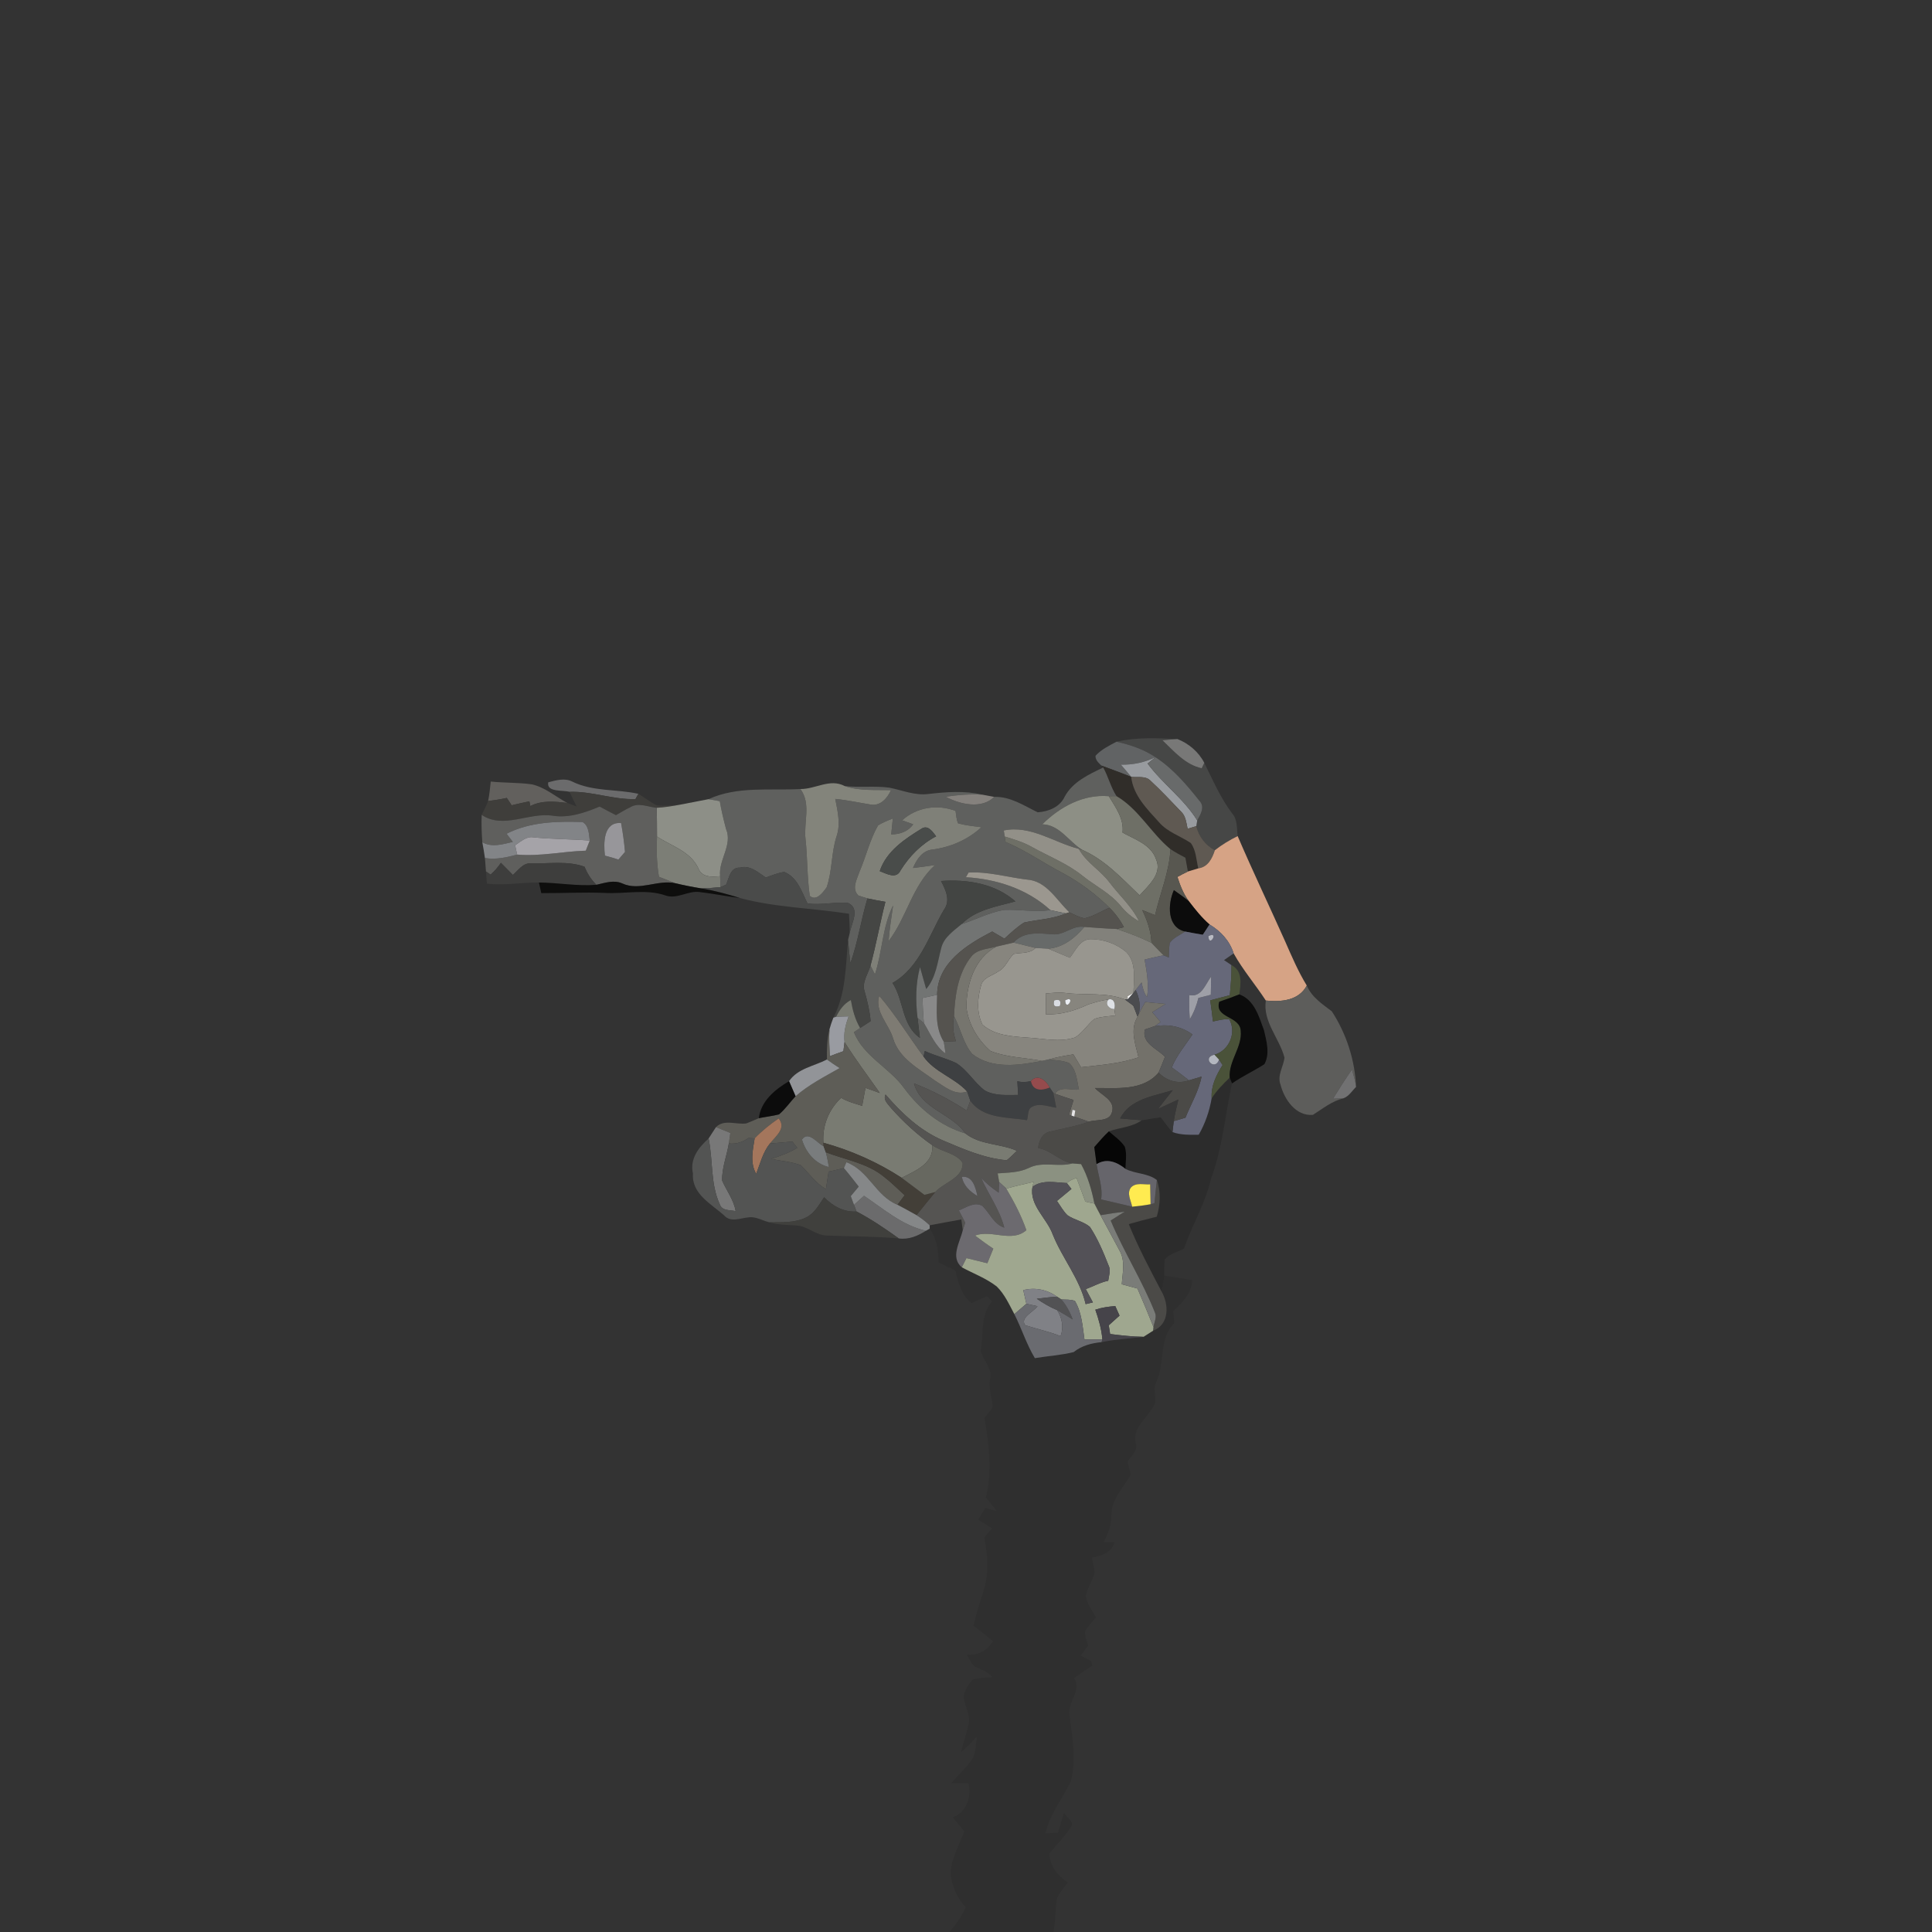 <?xml version="1.0" encoding="UTF-8" ?>
<!DOCTYPE svg PUBLIC "-//W3C//DTD SVG 1.1//EN" "http://www.w3.org/Graphics/SVG/1.1/DTD/svg11.dtd">
<svg width="512pt" height="512pt" viewBox="0 0 512 512" version="1.1" xmlns="http://www.w3.org/2000/svg">
<rect x="0" y="0" width="512" height="512" fill="#333333" stroke="none"/>
<g id="#464746ff">
<path fill="#464746" opacity="1.00" d=" M 295.90 196.56 C 301.16 195.33 306.67 195.62 312.03 195.85 C 310.70 195.94 309.38 196.06 308.07 196.19 C 311.12 199.10 314.16 202.69 318.47 203.59 C 318.64 203.24 318.98 202.53 319.15 202.17 C 321.41 206.70 323.41 211.41 326.47 215.48 C 328.00 217.15 327.73 219.48 327.99 221.57 C 325.86 222.62 323.82 223.85 321.95 225.32 C 319.44 223.97 317.71 221.69 317.03 218.93 C 317.09 218.56 317.22 217.80 317.28 217.42 C 318.17 215.81 319.43 213.80 317.81 212.16 C 314.44 207.91 310.81 203.65 306.22 200.67 C 303.11 198.57 299.53 197.37 295.90 196.56 Z" />
</g>
<g id="#787877fe">
<path fill="#787877" opacity="1.00" d=" M 308.07 196.19 C 309.38 196.06 310.70 195.94 312.03 195.85 C 315.04 197.05 317.66 199.26 319.15 202.17 C 318.98 202.53 318.64 203.24 318.47 203.59 C 314.16 202.69 311.12 199.10 308.07 196.19 Z" />
</g>
<g id="#616364ff">
<path fill="#616364" opacity="1.00" d=" M 290.32 200.29 C 291.85 198.62 293.92 197.60 295.90 196.56 C 299.53 197.37 303.11 198.57 306.22 200.67 C 303.35 202.06 300.22 202.72 297.05 202.64 C 297.97 203.70 298.88 204.78 299.78 205.88 C 297.16 204.82 294.51 203.86 291.87 202.88 C 291.14 202.16 290.27 201.42 290.32 200.29 Z" />
</g>
<g id="#989b9fff">
<path fill="#989b9f" opacity="1.00" d=" M 297.05 202.64 C 300.22 202.72 303.35 202.06 306.22 200.67 C 305.70 201.09 304.65 201.93 304.13 202.35 C 308.11 207.73 313.74 211.68 317.28 217.42 C 317.22 217.80 317.09 218.56 317.03 218.93 C 316.26 219.16 315.49 219.39 314.73 219.63 C 314.37 218.04 314.25 216.24 312.98 215.07 C 310.35 212.35 307.78 209.55 304.99 206.99 C 303.66 205.50 301.52 206.09 299.78 205.88 C 298.88 204.78 297.97 203.70 297.05 202.64 Z" />
</g>
<g id="#686a6aff">
<path fill="#686a6a" opacity="1.00" d=" M 306.22 200.67 C 310.81 203.65 314.44 207.91 317.81 212.16 C 319.43 213.80 318.17 215.81 317.28 217.42 C 313.74 211.68 308.11 207.73 304.13 202.35 C 304.65 201.93 305.70 201.09 306.22 200.67 Z" />
</g>
<g id="#302d29ff">
<path fill="#302d29" opacity="1.00" d=" M 291.87 202.88 C 294.51 203.86 297.16 204.82 299.78 205.88 C 300.33 210.81 303.99 214.39 307.14 217.88 C 309.38 220.51 312.78 221.53 315.57 223.40 C 316.99 225.33 317.02 227.87 317.56 230.13 C 316.87 230.34 315.49 230.75 314.80 230.96 C 314.57 229.74 314.35 228.52 314.14 227.31 C 312.79 226.61 311.45 225.88 310.19 225.05 C 305.01 220.78 301.77 214.42 295.88 210.98 C 294.36 208.62 293.71 205.85 292.37 203.40 L 291.87 202.88 Z" />
</g>
<g id="#5f605eff">
<path fill="#5f605e" opacity="1.00" d=" M 282.16 211.11 C 284.30 207.17 288.51 205.25 292.37 203.40 C 293.71 205.85 294.36 208.62 295.88 210.98 C 295.37 210.98 294.36 210.99 293.85 211.00 C 287.07 210.42 280.89 213.82 276.22 218.45 C 280.82 218.56 283.24 223.07 286.85 225.25 L 285.90 224.96 C 279.29 223.27 273.15 218.61 266.01 220.08 C 266.07 220.48 266.20 221.28 266.26 221.69 C 266.31 222.05 266.42 222.77 266.48 223.13 C 271.81 225.36 276.54 228.71 281.65 231.38 C 286.18 233.83 290.37 236.92 294.01 240.56 C 291.81 241.49 289.74 242.88 287.38 243.36 C 285.97 243.07 284.68 242.40 283.40 241.77 C 279.95 238.52 277.30 233.34 272.01 233.08 C 266.91 232.46 261.85 230.92 256.67 231.24 C 256.50 231.55 256.14 232.17 255.97 232.48 C 264.11 232.94 272.28 235.60 278.36 241.19 C 274.28 241.78 270.19 240.96 266.11 241.13 C 262.18 241.79 258.61 243.71 254.84 244.89 C 258.64 241.04 264.11 240.26 269.09 238.88 C 263.70 234.12 256.33 232.99 249.38 233.47 C 250.62 235.88 251.99 238.64 250.12 241.15 C 246.16 247.90 243.74 256.41 236.52 260.49 C 239.58 265.11 238.90 271.66 243.79 275.06 C 243.58 273.29 243.35 271.52 243.16 269.75 C 243.58 270.10 244.43 270.79 244.85 271.14 C 246.56 273.96 247.80 277.23 250.58 279.22 C 250.45 278.16 250.29 277.10 250.11 276.06 C 251.18 276.00 252.26 275.95 253.34 275.91 C 252.57 273.79 252.40 271.55 252.83 269.34 C 254.60 272.58 255.23 276.48 257.66 279.32 C 262.86 283.40 270.09 282.33 276.13 281.14 C 276.57 281.05 277.43 280.87 277.86 280.78 C 279.69 280.95 281.58 281.03 283.31 281.71 C 285.30 283.48 285.37 286.34 285.94 288.76 C 283.86 288.97 280.97 287.73 279.57 289.84 L 279.15 289.67 C 278.91 289.31 278.42 288.57 278.18 288.21 C 277.30 286.38 274.94 284.43 273.20 286.51 C 272.01 286.78 270.79 286.86 269.61 286.53 C 269.68 287.74 269.74 288.95 269.82 290.17 C 266.86 290.17 263.68 290.48 260.99 288.99 C 258.15 286.87 256.39 283.57 253.35 281.69 C 250.67 280.44 247.77 279.76 245.08 278.53 C 245.00 278.89 244.82 279.62 244.74 279.99 C 240.80 274.64 237.32 268.93 233.00 263.89 C 231.70 268.10 235.61 271.44 236.70 275.26 C 238.33 280.57 243.51 283.22 247.67 286.31 C 250.25 287.87 253.06 290.48 256.30 289.26 C 256.58 290.07 256.86 290.88 257.14 291.70 C 256.82 292.57 256.50 293.44 256.18 294.31 C 251.77 291.47 247.13 289.00 242.22 287.12 C 244.08 293.96 252.18 295.00 255.82 300.36 C 249.20 298.41 243.67 293.88 239.62 288.39 C 235.70 282.93 228.87 280.00 226.29 273.53 C 226.70 273.26 227.53 272.71 227.94 272.43 C 228.86 271.82 229.79 271.22 230.72 270.62 C 230.51 267.94 229.87 265.33 229.14 262.75 C 228.32 260.34 230.07 258.13 230.69 255.89 C 230.99 256.47 231.58 257.63 231.87 258.21 C 233.84 252.21 233.82 245.66 236.68 239.95 C 236.23 243.10 235.73 246.24 235.48 249.41 C 240.32 243.13 241.75 234.66 247.81 229.24 C 245.86 229.54 243.91 229.80 241.95 230.03 C 242.94 227.76 244.42 225.37 247.15 225.14 C 251.98 224.48 256.49 222.53 260.09 219.22 C 258.02 218.96 255.93 218.75 253.91 218.20 C 253.44 217.17 253.41 216.00 253.23 214.90 C 248.41 213.06 242.91 213.91 239.07 217.40 C 239.81 217.66 241.28 218.18 242.01 218.44 C 240.64 220.40 238.50 221.10 236.18 221.13 C 236.33 219.71 236.48 218.30 236.61 216.89 C 235.28 217.45 233.91 217.96 232.69 218.74 C 230.51 222.56 229.53 226.92 227.80 230.95 C 227.13 232.94 225.58 235.54 227.51 237.34 C 228.11 237.53 229.30 237.90 229.89 238.09 C 228.17 243.75 227.38 249.65 225.36 255.23 C 225.12 253.18 224.89 251.13 224.75 249.07 C 224.85 248.64 225.07 247.77 225.17 247.34 C 225.56 244.77 228.11 240.82 224.74 239.29 C 221.15 238.98 217.58 239.92 213.99 239.43 C 212.48 236.36 211.31 232.46 207.83 231.08 C 206.13 231.32 204.54 231.98 202.94 232.56 C 200.89 231.19 198.78 229.19 196.11 229.93 C 193.50 229.82 193.25 232.65 192.42 234.44 C 192.05 234.61 191.30 234.94 190.93 235.10 C 190.90 234.38 190.86 232.92 190.84 232.20 C 190.37 227.84 194.21 223.96 192.41 219.69 C 191.76 217.25 191.17 214.79 190.75 212.31 C 190.01 212.18 188.52 211.92 187.77 211.79 C 195.42 208.27 203.99 209.55 212.12 209.10 C 215.01 213.02 212.96 217.91 213.47 222.33 C 214.02 227.34 213.88 232.42 214.60 237.41 C 216.34 238.96 218.10 236.48 219.07 235.15 C 220.58 230.79 220.26 226.03 221.70 221.63 C 222.82 218.38 221.98 214.98 221.35 211.73 C 224.57 212.02 227.73 212.74 230.93 213.25 C 233.42 213.56 235.20 211.45 236.12 209.39 C 232.01 209.29 227.80 209.65 223.85 208.31 C 227.78 208.78 231.76 208.20 235.69 208.74 C 239.10 209.41 242.43 210.87 245.98 210.42 C 250.74 209.87 255.59 209.49 260.31 210.59 C 257.06 210.41 253.82 210.65 250.62 211.14 C 254.34 213.17 260.18 214.51 263.47 211.18 C 267.77 211.05 271.31 213.49 275.01 215.27 C 277.89 215.07 280.88 213.88 282.16 211.11 Z" />
</g>
<g id="#5f5952ff">
<path fill="#5f5952" opacity="1.00" d=" M 299.78 205.88 C 301.52 206.09 303.66 205.50 304.99 206.99 C 307.78 209.55 310.35 212.35 312.98 215.07 C 314.25 216.24 314.37 218.04 314.73 219.63 C 315.49 219.39 316.26 219.16 317.03 218.93 C 317.71 221.69 319.44 223.97 321.95 225.32 C 321.24 227.53 320.11 229.78 317.56 230.13 C 317.02 227.87 316.99 225.33 315.57 223.40 C 312.78 221.53 309.38 220.51 307.14 217.88 C 303.99 214.39 300.33 210.81 299.78 205.88 Z" />
</g>
<g id="#62605dfe">
<path fill="#62605d" opacity="1.00" d=" M 130.05 207.12 C 133.67 207.49 137.34 207.36 140.95 207.86 C 144.45 208.65 147.23 211.11 150.33 212.79 C 147.04 212.40 143.60 212.02 140.55 213.62 C 140.49 213.31 140.36 212.68 140.29 212.36 C 138.72 212.68 137.16 213.03 135.60 213.41 C 135.28 212.92 134.63 211.95 134.31 211.46 C 132.67 211.82 131.01 212.07 129.35 212.29 C 129.71 210.58 129.87 208.85 130.05 207.12 Z" />
</g>
<g id="#6b6b6cff">
<path fill="#6b6b6c" opacity="1.00" d=" M 145.29 207.32 C 147.36 206.78 149.65 206.09 151.68 207.14 C 157.15 209.82 163.38 209.08 169.18 210.37 C 168.99 210.72 168.60 211.41 168.40 211.76 C 162.52 211.97 156.86 209.64 150.94 209.85 C 149.19 209.33 144.75 210.02 145.29 207.32 Z" />
<path fill="#6b6b6c" opacity="1.00" d=" M 226.31 319.30 C 227.19 318.49 228.08 317.69 228.97 316.90 C 234.17 320.39 239.10 324.75 245.37 326.17 C 243.20 327.53 240.80 328.58 238.18 328.19 C 234.58 325.62 230.92 323.10 226.98 321.06 C 226.81 320.62 226.48 319.74 226.31 319.30 Z" />
</g>
<g id="#83847bff">
<path fill="#83847b" opacity="1.00" d=" M 212.12 209.10 C 216.14 209.14 219.93 206.23 223.85 208.31 C 227.80 209.65 232.01 209.29 236.12 209.39 C 235.20 211.45 233.42 213.56 230.93 213.25 C 227.73 212.74 224.57 212.02 221.35 211.73 C 221.98 214.98 222.82 218.38 221.70 221.63 C 220.26 226.03 220.58 230.79 219.07 235.15 C 218.10 236.48 216.34 238.96 214.60 237.41 C 213.88 232.42 214.02 227.34 213.47 222.33 C 212.96 217.91 215.01 213.02 212.12 209.10 Z" />
</g>
<g id="#3f3e3bff">
<path fill="#3f3e3b" opacity="1.00" d=" M 150.94 209.85 C 156.86 209.64 162.52 211.97 168.40 211.76 C 168.60 211.41 168.99 210.72 169.18 210.37 C 170.80 211.36 172.31 212.55 174.02 213.41 C 176.06 213.64 178.12 213.45 180.15 213.26 C 178.14 213.64 176.10 213.97 174.05 214.08 C 171.72 213.87 169.16 212.56 166.98 213.96 C 165.69 214.58 164.46 215.30 163.24 216.03 C 161.78 215.29 160.34 214.52 158.91 213.75 C 155.00 215.38 150.82 216.84 146.51 216.18 C 140.27 215.18 133.38 219.84 127.65 215.95 C 128.27 214.75 128.86 213.54 129.35 212.29 C 131.01 212.07 132.67 211.82 134.31 211.46 C 134.63 211.95 135.28 212.92 135.60 213.41 C 137.16 213.03 138.72 212.68 140.29 212.36 C 140.36 212.68 140.49 213.31 140.55 213.62 C 143.60 212.02 147.04 212.40 150.33 212.79 C 151.15 213.09 151.97 213.40 152.79 213.71 C 152.16 212.43 151.54 211.15 150.94 209.85 Z" />
</g>
<g id="#85817dfb">
<path fill="#85817d" opacity="1.00" d=" M 250.62 211.14 C 253.82 210.65 257.06 210.41 260.31 210.59 C 261.10 210.74 262.68 211.04 263.47 211.18 C 260.18 214.51 254.34 213.17 250.62 211.14 Z" />
</g>
<g id="#8d8f85ff">
<path fill="#8d8f85" opacity="1.00" d=" M 276.22 218.45 C 280.89 213.82 287.07 210.42 293.85 211.00 C 295.64 213.97 297.90 216.95 297.48 220.64 C 300.76 222.47 304.99 223.77 306.35 227.68 C 308.11 231.53 304.30 234.71 302.00 237.28 C 297.34 232.80 292.88 227.91 286.85 225.25 C 283.24 223.07 280.82 218.56 276.22 218.45 Z" />
</g>
<g id="#6e6f66ff">
<path fill="#6e6f66" opacity="1.00" d=" M 293.85 211.00 C 294.36 210.99 295.37 210.98 295.88 210.98 C 301.77 214.42 305.01 220.78 310.19 225.05 C 309.87 231.07 307.44 236.70 306.10 242.53 C 304.97 242.08 303.83 241.63 302.71 241.18 C 304.02 243.91 305.04 246.80 305.15 249.86 C 302.16 248.40 299.06 247.21 295.90 246.19 C 296.39 246.07 297.36 245.83 297.85 245.71 C 296.84 243.80 295.56 242.06 294.01 240.56 C 290.37 236.92 286.18 233.83 281.65 231.38 C 276.54 228.71 271.81 225.36 266.48 223.13 C 266.42 222.77 266.31 222.05 266.26 221.69 C 268.71 222.44 271.21 223.17 273.46 224.46 C 277.96 226.96 282.84 228.84 286.89 232.11 C 290.22 234.77 294.19 236.68 296.95 240.03 C 298.32 241.71 299.95 243.15 301.88 244.17 C 299.98 240.25 296.68 237.34 294.08 233.92 C 291.67 230.63 287.86 228.62 285.90 224.96 L 286.85 225.25 C 292.88 227.91 297.34 232.80 302.00 237.28 C 304.30 234.71 308.11 231.53 306.35 227.68 C 304.99 223.77 300.76 222.47 297.48 220.64 C 297.90 216.95 295.64 213.97 293.85 211.00 Z" />
</g>
<g id="#8d8f87ff">
<path fill="#8d8f87" opacity="1.00" d=" M 180.15 213.26 C 182.69 212.77 185.23 212.26 187.77 211.79 C 188.52 211.92 190.01 212.18 190.75 212.31 C 191.17 214.79 191.76 217.25 192.41 219.69 C 194.21 223.96 190.37 227.84 190.84 232.20 C 188.64 232.41 185.97 232.58 185.04 230.06 C 182.93 225.59 177.95 224.23 174.11 221.70 C 174.13 219.15 174.07 216.61 174.05 214.08 C 176.10 213.97 178.14 213.64 180.15 213.26 Z" />
</g>
<g id="#5f5f5dff">
<path fill="#5f5f5d" opacity="1.00" d=" M 166.98 213.96 C 169.16 212.56 171.72 213.87 174.05 214.08 C 174.07 216.61 174.13 219.15 174.11 221.70 C 173.97 225.26 174.01 228.83 174.63 232.36 C 176.07 232.91 177.50 233.50 178.94 234.06 C 174.23 233.07 169.49 236.21 164.93 234.13 C 162.69 233.11 160.30 233.98 158.06 234.48 C 156.65 233.13 155.64 231.46 154.88 229.68 C 150.32 228.05 145.44 228.93 140.71 228.80 C 138.59 228.63 137.35 230.66 135.91 231.86 C 134.86 230.79 133.81 229.72 132.75 228.66 C 131.97 229.81 131.05 230.86 130.01 231.78 C 129.70 231.58 129.10 231.16 128.79 230.95 C 128.69 229.76 128.59 228.58 128.51 227.39 C 131.41 227.86 134.26 227.23 137.04 226.47 C 143.14 227.01 149.16 225.62 155.24 225.44 C 155.50 224.77 156.03 223.43 156.29 222.76 C 156.06 221.03 156.08 218.84 154.38 217.84 C 147.53 217.64 140.50 217.76 134.25 220.95 C 134.80 221.67 135.35 222.39 135.90 223.11 C 133.25 223.73 130.39 224.65 127.82 223.21 C 127.64 220.79 127.55 218.37 127.65 215.95 C 133.38 219.84 140.27 215.18 146.51 216.18 C 150.82 216.84 155.00 215.38 158.91 213.75 C 160.34 214.52 161.78 215.29 163.24 216.03 C 164.46 215.30 165.69 214.58 166.98 213.96 M 160.31 226.75 C 161.51 227.05 162.70 227.40 163.88 227.80 C 164.46 227.12 165.04 226.44 165.63 225.76 C 165.41 223.19 165.06 220.64 164.59 218.11 C 159.88 217.76 159.93 223.41 160.31 226.75 Z" />
</g>
<g id="#7f8078ff">
<path fill="#7f8078" opacity="1.00" d=" M 239.07 217.40 C 242.91 213.91 248.41 213.06 253.23 214.90 C 253.41 216.00 253.44 217.17 253.91 218.20 C 255.93 218.75 258.02 218.96 260.09 219.22 C 256.49 222.53 251.98 224.48 247.15 225.14 C 244.42 225.37 242.94 227.76 241.95 230.03 C 243.91 229.80 245.86 229.54 247.81 229.24 C 241.75 234.66 240.32 243.13 235.48 249.41 C 235.73 246.24 236.23 243.10 236.68 239.95 C 233.82 245.66 233.84 252.21 231.87 258.21 C 231.58 257.63 230.99 256.47 230.69 255.89 C 232.20 250.31 233.20 244.60 234.64 239.00 C 233.05 238.72 231.46 238.43 229.89 238.09 C 229.30 237.90 228.11 237.53 227.51 237.34 C 225.58 235.54 227.13 232.94 227.80 230.95 C 229.53 226.92 230.51 222.56 232.69 218.74 C 233.91 217.96 235.28 217.45 236.61 216.89 C 236.48 218.30 236.33 219.71 236.18 221.13 C 238.50 221.10 240.64 220.40 242.01 218.44 C 241.28 218.18 239.81 217.66 239.07 217.40 M 244.40 219.50 C 239.86 222.28 234.89 225.54 233.14 230.86 C 234.89 231.50 237.52 233.11 238.66 230.66 C 241.01 226.90 244.13 223.70 248.09 221.63 C 247.26 220.60 246.08 218.61 244.40 219.50 Z" />
</g>
<g id="#828487ff">
<path fill="#828487" opacity="1.00" d=" M 134.25 220.95 C 140.50 217.76 147.53 217.64 154.38 217.84 C 156.08 218.84 156.06 221.03 156.29 222.76 C 151.35 222.37 146.40 222.39 141.47 221.92 C 139.50 221.52 138.04 223.04 136.51 223.99 C 136.64 224.61 136.91 225.85 137.04 226.47 C 134.26 227.23 131.41 227.86 128.51 227.39 C 128.33 225.99 128.06 224.60 127.82 223.21 C 130.39 224.65 133.25 223.73 135.90 223.11 C 135.35 222.39 134.80 221.67 134.25 220.95 Z" />
</g>
<g id="#97969aff">
<path fill="#97969a" opacity="1.00" d=" M 160.31 226.75 C 159.93 223.41 159.88 217.76 164.59 218.11 C 165.06 220.64 165.41 223.19 165.63 225.76 C 165.04 226.44 164.46 227.12 163.88 227.80 C 162.70 227.40 161.51 227.05 160.31 226.75 Z" />
</g>
<g id="#494c4aff">
<path fill="#494c4a" opacity="1.00" d=" M 244.40 219.50 C 246.08 218.61 247.26 220.60 248.09 221.63 C 244.13 223.70 241.01 226.90 238.66 230.66 C 237.52 233.11 234.89 231.50 233.14 230.86 C 234.89 225.54 239.86 222.28 244.40 219.50 Z" />
</g>
<g id="#929088ff">
<path fill="#929088" opacity="1.00" d=" M 266.01 220.08 C 273.15 218.61 279.29 223.27 285.90 224.96 C 287.86 228.62 291.67 230.63 294.08 233.92 C 296.68 237.34 299.98 240.25 301.88 244.17 C 299.95 243.15 298.32 241.71 296.95 240.03 C 294.19 236.68 290.22 234.77 286.89 232.11 C 282.84 228.84 277.96 226.96 273.46 224.46 C 271.21 223.17 268.71 222.44 266.26 221.69 C 266.20 221.28 266.07 220.48 266.01 220.08 Z" />
</g>
<g id="#a5a3a8ff">
<path fill="#a5a3a8" opacity="1.00" d=" M 136.51 223.99 C 138.04 223.04 139.50 221.52 141.47 221.92 C 146.40 222.39 151.35 222.37 156.29 222.76 C 156.03 223.43 155.50 224.77 155.24 225.44 C 149.16 225.62 143.14 227.01 137.04 226.47 C 136.91 225.85 136.64 224.61 136.51 223.99 Z" />
</g>
<g id="#7c7e76ff">
<path fill="#7c7e76" opacity="1.00" d=" M 174.11 221.70 C 177.95 224.23 182.93 225.59 185.04 230.06 C 185.97 232.58 188.64 232.41 190.84 232.20 C 190.86 232.92 190.90 234.38 190.93 235.10 C 189.21 235.28 187.48 235.39 185.75 235.42 C 183.47 235.05 181.19 234.60 178.94 234.06 C 177.50 233.50 176.07 232.91 174.63 232.36 C 174.01 228.83 173.97 225.26 174.11 221.70 Z" />
</g>
<g id="#d6a385ff">
<path fill="#d6a385" opacity="1.00" d=" M 321.95 225.32 C 323.82 223.85 325.86 222.62 327.99 221.57 C 332.00 230.92 336.39 240.10 340.54 249.39 C 342.30 253.39 344.02 257.44 346.31 261.18 C 344.20 265.19 339.48 265.57 335.46 265.16 C 332.71 260.93 329.39 257.08 326.93 252.66 C 325.87 249.30 323.51 246.78 320.54 244.99 C 318.44 243.19 316.73 241.00 315.05 238.82 C 313.63 236.89 312.75 234.66 312.03 232.39 C 312.94 231.89 313.86 231.41 314.80 230.96 C 315.49 230.75 316.87 230.34 317.56 230.13 C 320.11 229.78 321.24 227.53 321.95 225.32 Z" />
</g>
<g id="#585750ff">
<path fill="#585750" opacity="1.00" d=" M 310.19 225.05 C 311.45 225.88 312.79 226.61 314.14 227.31 C 314.35 228.52 314.57 229.74 314.80 230.96 C 313.86 231.41 312.94 231.89 312.03 232.39 C 312.75 234.66 313.63 236.89 315.05 238.82 C 313.77 237.78 312.43 236.83 311.09 235.89 C 309.46 239.54 309.19 245.77 314.08 246.87 C 312.68 247.81 311.00 248.48 310.00 249.88 C 309.80 251.16 309.79 252.46 309.75 253.75 C 309.39 253.60 308.69 253.31 308.33 253.16 C 307.24 252.08 306.22 250.94 305.15 249.86 C 305.04 246.80 304.02 243.91 302.71 241.18 C 303.83 241.63 304.97 242.08 306.10 242.53 C 307.44 236.70 309.87 231.07 310.19 225.05 Z" />
</g>
<g id="#3e3e3dff">
<path fill="#3e3e3d" opacity="1.00" d=" M 135.91 231.86 C 137.35 230.66 138.59 228.63 140.71 228.80 C 145.44 228.93 150.32 228.05 154.88 229.68 C 155.64 231.46 156.65 233.13 158.06 234.48 C 152.97 234.90 147.91 233.91 142.82 233.88 C 138.22 233.83 133.64 234.72 129.03 234.17 C 128.97 233.36 128.85 231.76 128.79 230.95 C 129.10 231.16 129.70 231.58 130.01 231.78 C 131.05 230.86 131.97 229.81 132.75 228.66 C 133.81 229.72 134.86 230.79 135.91 231.86 Z" />
</g>
<g id="#4a4b4aff">
<path fill="#4a4b4a" opacity="1.00" d=" M 192.42 234.44 C 193.25 232.65 193.50 229.82 196.11 229.93 C 198.78 229.19 200.89 231.19 202.94 232.56 C 204.54 231.98 206.13 231.32 207.83 231.08 C 211.31 232.46 212.48 236.36 213.99 239.43 C 217.58 239.92 221.15 238.98 224.74 239.29 C 228.11 240.82 225.56 244.77 225.17 247.34 C 225.22 245.61 225.07 243.88 224.99 242.16 C 215.38 240.64 205.53 240.52 196.11 237.99 C 192.71 236.93 189.27 236.00 185.75 235.42 C 187.48 235.39 189.21 235.28 190.93 235.10 C 191.30 234.94 192.05 234.61 192.42 234.44 Z" />
</g>
<g id="#9b978fff">
<path fill="#9b978f" opacity="1.00" d=" M 256.67 231.24 C 261.85 230.92 266.91 232.46 272.01 233.08 C 277.30 233.34 279.95 238.52 283.40 241.77 L 282.49 242.06 C 281.10 241.79 279.73 241.48 278.36 241.19 C 272.28 235.60 264.11 232.94 255.97 232.48 C 256.14 232.17 256.50 231.55 256.67 231.24 Z" />
</g>
<g id="#020201be">
<path fill="#020201" opacity="0.75" d=" M 158.06 234.48 C 160.30 233.98 162.69 233.11 164.93 234.13 C 169.49 236.21 174.23 233.07 178.94 234.06 C 181.19 234.60 183.47 235.05 185.75 235.42 C 189.27 236.00 192.71 236.93 196.11 237.99 C 192.53 237.53 188.98 236.82 185.40 236.40 C 182.35 235.98 179.48 238.34 176.47 237.34 C 171.22 235.49 165.63 236.96 160.22 236.63 C 154.63 236.41 149.04 236.71 143.45 236.69 C 143.29 235.99 142.98 234.58 142.82 233.88 C 147.91 233.91 152.97 234.90 158.06 234.48 Z" />
</g>
<g id="#434543ff">
<path fill="#434543" opacity="1.00" d=" M 249.38 233.47 C 256.33 232.99 263.70 234.12 269.09 238.88 C 264.11 240.26 258.64 241.04 254.84 244.89 C 252.72 246.69 250.09 248.41 249.42 251.29 C 248.44 255.01 248.05 259.05 245.45 262.10 C 244.90 260.17 244.37 258.23 243.81 256.30 C 242.63 260.69 242.63 265.27 243.16 269.75 C 243.35 271.52 243.58 273.29 243.79 275.06 C 238.90 271.66 239.58 265.11 236.52 260.49 C 243.74 256.41 246.16 247.90 250.12 241.15 C 251.99 238.64 250.62 235.88 249.38 233.47 Z" />
</g>
<g id="#010101c5">
<path fill="#010101" opacity="0.77" d=" M 311.09 235.89 C 312.43 236.83 313.77 237.78 315.05 238.82 C 316.73 241.00 318.44 243.19 320.54 244.99 C 319.95 245.90 319.35 246.80 318.76 247.71 C 317.19 247.44 315.62 247.19 314.08 246.87 C 309.19 245.77 309.46 239.54 311.09 235.89 Z" />
</g>
<g id="#454644ff">
<path fill="#454644" opacity="1.00" d=" M 229.89 238.09 C 231.46 238.43 233.05 238.72 234.64 239.00 C 233.20 244.60 232.20 250.31 230.69 255.89 C 230.07 258.13 228.32 260.34 229.14 262.75 C 229.87 265.33 230.51 267.94 230.72 270.62 C 229.79 271.22 228.86 271.82 227.94 272.43 C 226.60 270.16 225.93 267.60 225.49 265.02 C 223.64 265.97 222.49 267.64 221.58 269.45 L 220.85 269.70 C 224.22 263.31 224.10 256.04 224.75 249.07 C 224.89 251.13 225.12 253.18 225.36 255.23 C 227.38 249.65 228.17 243.75 229.89 238.09 Z" />
</g>
<g id="#727473ff">
<path fill="#727473" opacity="1.00" d=" M 254.84 244.89 C 258.61 243.71 262.18 241.79 266.11 241.13 C 270.19 240.96 274.28 241.78 278.36 241.19 C 279.73 241.48 281.10 241.79 282.49 242.06 C 278.96 243.57 275.09 243.67 271.40 244.48 C 269.48 245.66 267.85 247.25 266.18 248.75 C 265.10 248.12 264.02 247.49 262.94 246.86 C 256.27 250.32 248.43 255.13 248.35 263.63 C 247.05 263.91 245.76 264.19 244.46 264.48 C 244.57 266.70 244.62 268.92 244.85 271.14 C 244.43 270.79 243.58 270.10 243.16 269.75 C 242.63 265.27 242.63 260.69 243.81 256.30 C 244.37 258.23 244.90 260.17 245.45 262.10 C 248.05 259.05 248.44 255.01 249.42 251.29 C 250.09 248.41 252.72 246.69 254.84 244.89 Z" />
</g>
<g id="#55534fff">
<path fill="#55534f" opacity="1.00" d=" M 287.38 243.36 C 289.74 242.88 291.81 241.49 294.01 240.56 C 295.56 242.06 296.84 243.80 297.85 245.71 C 297.36 245.83 296.39 246.07 295.90 246.19 C 293.04 246.08 290.19 245.84 287.35 245.65 C 284.27 245.10 281.91 248.00 278.85 247.58 C 275.26 247.34 271.28 246.78 268.61 249.80 C 267.08 250.17 265.54 250.51 264.01 250.87 C 261.75 251.51 258.99 251.51 257.40 253.50 C 253.86 257.96 253.06 263.83 252.83 269.34 C 252.40 271.55 252.57 273.79 253.34 275.91 C 252.26 275.95 251.18 276.00 250.11 276.06 C 247.75 272.27 248.27 267.87 248.35 263.63 C 248.43 255.13 256.27 250.32 262.94 246.86 C 264.02 247.49 265.10 248.12 266.18 248.75 C 267.85 247.25 269.48 245.66 271.40 244.48 C 275.09 243.67 278.96 243.57 282.49 242.06 L 283.40 241.77 C 284.68 242.40 285.97 243.07 287.38 243.36 Z" />
</g>
<g id="#676a69ff">
<path fill="#676a69" opacity="1.00" d=" M 278.85 247.58 C 281.91 248.00 284.27 245.10 287.35 245.65 C 284.88 248.58 281.77 251.09 277.80 251.41 C 276.67 251.34 275.54 251.28 274.42 251.22 C 272.47 250.77 270.55 250.24 268.61 249.80 C 271.28 246.78 275.26 247.34 278.85 247.58 Z" />
</g>
<g id="#666879ff">
<path fill="#666879" opacity="1.00" d=" M 320.54 244.99 C 323.51 246.78 325.87 249.30 326.93 252.66 C 326.07 253.25 325.23 253.85 324.38 254.44 C 324.87 254.77 325.86 255.44 326.35 255.77 C 326.40 258.43 326.15 261.09 325.91 263.74 C 324.18 264.18 322.44 264.64 320.72 265.10 C 320.99 266.96 321.24 268.83 321.44 270.70 C 322.86 270.42 324.29 269.97 325.76 270.10 C 327.75 273.65 325.78 278.39 321.84 279.51 C 318.31 280.22 321.96 284.04 323.06 280.82 C 323.29 281.17 323.76 281.89 324.00 282.24 C 322.31 284.92 320.89 287.80 321.10 291.07 C 320.52 294.46 319.40 297.73 317.68 300.72 C 315.34 300.74 312.96 300.83 310.72 300.02 C 310.84 299.05 310.94 298.08 311.06 297.11 C 312.09 296.80 313.12 296.50 314.16 296.20 C 315.60 292.57 317.69 289.18 318.42 285.31 C 317.31 285.65 316.20 285.98 315.09 286.30 C 313.59 285.12 312.07 283.99 310.53 282.87 C 311.85 279.66 314.11 277.01 316.01 274.15 C 313.11 271.99 309.54 271.36 306.02 271.94 C 306.40 271.66 307.16 271.11 307.54 270.83 C 306.81 269.96 306.09 269.10 305.36 268.24 C 306.54 267.51 307.71 266.78 308.89 266.04 C 307.09 265.90 305.30 265.76 303.52 265.55 C 302.92 266.60 302.31 267.65 301.78 268.74 C 302.33 266.56 301.93 264.35 300.96 262.36 C 301.47 261.68 302.00 261.02 302.53 260.35 C 302.81 261.72 303.12 263.11 303.98 264.25 C 304.49 260.92 303.93 257.57 303.33 254.30 C 304.99 253.91 306.65 253.49 308.33 253.16 C 308.69 253.31 309.39 253.60 309.75 253.75 C 309.79 252.46 309.80 251.16 310.00 249.88 C 311.00 248.48 312.68 247.81 314.08 246.87 C 315.62 247.19 317.19 247.44 318.76 247.71 C 319.35 246.80 319.95 245.90 320.54 244.99 M 320.24 248.08 C 320.38 251.41 323.22 246.52 320.24 248.08 M 315.17 263.70 C 315.13 265.83 315.14 267.97 315.31 270.10 C 316.39 268.36 317.10 266.44 317.60 264.46 C 318.69 264.19 319.78 263.91 320.88 263.63 C 320.90 262.02 320.96 260.41 320.95 258.81 C 319.41 260.88 318.41 264.38 315.17 263.70 M 319.25 269.24 C 319.80 269.79 319.80 269.79 319.25 269.24 Z" />
</g>
<g id="#82817bff">
<path fill="#82817b" opacity="1.00" d=" M 287.35 245.65 C 290.19 245.84 293.04 246.08 295.90 246.19 C 299.06 247.21 302.16 248.40 305.15 249.86 C 306.22 250.94 307.24 252.08 308.33 253.16 C 306.65 253.49 304.99 253.91 303.33 254.30 C 303.93 257.57 304.49 260.92 303.98 264.25 C 303.12 263.11 302.81 261.72 302.53 260.35 C 302.00 261.02 301.47 261.68 300.96 262.36 L 300.37 263.14 C 300.46 259.55 301.22 255.23 298.53 252.36 C 295.95 250.13 292.48 248.89 289.09 248.89 C 286.21 248.87 285.06 251.92 283.52 253.81 C 281.61 253.00 279.71 252.19 277.80 251.41 C 281.77 251.09 284.88 248.58 287.35 245.65 Z" />
</g>
<g id="#b9bbc3ff">
<path fill="#b9bbc3" opacity="1.00" d=" M 320.24 248.08 C 323.22 246.52 320.38 251.41 320.24 248.08 Z" />
</g>
<g id="#98968fff">
<path fill="#98968f" opacity="1.00" d=" M 283.52 253.81 C 285.06 251.92 286.21 248.87 289.09 248.89 C 292.48 248.89 295.95 250.13 298.53 252.36 C 301.22 255.23 300.46 259.55 300.37 263.14 C 299.99 263.36 299.21 263.79 298.83 264.01 L 298.86 264.85 L 298.10 264.86 C 293.01 262.87 287.55 263.84 282.27 263.14 C 280.56 262.92 278.84 263.15 277.13 263.29 C 277.19 265.12 277.20 266.97 277.16 268.81 C 281.09 268.97 284.81 267.85 288.33 266.23 C 288.40 266.20 288.52 266.16 288.59 266.13 C 290.29 265.61 292.00 265.07 293.78 264.87 C 292.64 266.00 293.96 267.51 295.30 267.41 C 295.37 267.84 295.51 268.70 295.58 269.13 C 293.73 269.33 291.83 269.40 290.06 270.01 C 288.18 271.49 286.95 273.72 284.87 274.95 C 280.79 276.29 276.48 275.19 272.32 274.98 C 268.20 274.68 263.61 274.42 260.37 271.55 C 258.75 268.35 259.04 264.45 260.01 261.09 C 260.56 259.01 262.99 258.59 264.53 257.46 C 266.52 256.53 267.08 254.15 268.69 252.79 C 270.63 252.39 272.91 252.79 274.42 251.22 C 275.54 251.28 276.67 251.34 277.80 251.41 C 279.71 252.19 281.61 253.00 283.52 253.81 Z" />
</g>
<g id="#87857eff">
<path fill="#87857e" opacity="1.00" d=" M 264.01 250.87 C 265.54 250.51 267.08 250.17 268.61 249.80 C 270.55 250.24 272.47 250.77 274.42 251.22 C 272.91 252.79 270.63 252.39 268.69 252.79 C 267.08 254.15 266.52 256.53 264.53 257.46 C 262.99 258.59 260.56 259.01 260.01 261.09 C 259.04 264.45 258.75 268.35 260.37 271.55 C 263.61 274.42 268.20 274.68 272.32 274.98 C 276.48 275.19 280.79 276.29 284.87 274.95 C 286.95 273.72 288.18 271.49 290.06 270.01 C 291.83 269.40 293.73 269.33 295.58 269.13 C 295.51 268.70 295.37 267.84 295.30 267.41 C 295.68 266.34 295.32 264.43 293.78 264.87 C 292.00 265.07 290.29 265.61 288.59 266.13 L 288.33 266.23 C 284.81 267.85 281.09 268.97 277.16 268.81 C 277.20 266.97 277.19 265.12 277.13 263.29 C 278.84 263.15 280.56 262.92 282.27 263.14 C 287.55 263.84 293.01 262.87 298.10 264.86 C 298.64 265.26 299.71 266.05 300.24 266.45 L 300.43 266.73 C 300.69 267.41 301.21 268.78 301.47 269.46 C 299.38 272.82 300.89 276.72 301.72 280.20 C 296.81 281.89 291.60 282.24 286.48 282.83 C 285.79 281.70 285.11 280.56 284.45 279.42 C 282.23 279.77 280.02 280.16 277.86 280.78 C 277.43 280.87 276.57 281.05 276.13 281.14 C 271.60 280.27 266.79 280.24 262.49 278.52 C 259.11 275.58 256.62 271.36 256.10 266.88 C 256.16 260.75 258.25 253.94 264.01 250.87 M 279.39 265.12 C 278.99 266.51 279.49 267.00 280.88 266.60 C 281.29 265.19 280.79 264.69 279.39 265.12 M 282.28 265.10 C 282.44 268.40 285.29 263.57 282.28 265.10 Z" />
</g>
<g id="#76756eff">
<path fill="#76756e" opacity="1.00" d=" M 257.40 253.50 C 258.99 251.51 261.75 251.51 264.01 250.87 C 258.25 253.94 256.16 260.75 256.10 266.88 C 256.62 271.36 259.11 275.58 262.49 278.52 C 266.79 280.24 271.60 280.27 276.13 281.14 C 270.09 282.33 262.86 283.40 257.66 279.32 C 255.23 276.48 254.60 272.58 252.83 269.34 C 253.06 263.83 253.86 257.96 257.40 253.50 Z" />
</g>
<g id="#4a5239fe">
<path fill="#4a5239" opacity="1.00" d=" M 326.35 255.77 C 329.36 257.31 328.84 260.74 328.42 263.52 C 326.67 264.23 324.90 264.87 323.12 265.46 C 321.79 269.90 328.64 269.15 328.81 273.23 C 329.23 277.51 325.55 281.17 325.89 285.59 C 324.13 287.26 322.43 289.02 321.10 291.07 C 320.89 287.80 322.31 284.92 324.00 282.24 C 323.76 281.89 323.29 281.17 323.06 280.82 C 322.75 280.49 322.14 279.84 321.84 279.51 C 325.78 278.39 327.75 273.65 325.76 270.10 C 324.29 269.97 322.86 270.42 321.44 270.70 C 321.24 268.83 320.99 266.96 320.72 265.10 C 322.44 264.64 324.18 264.18 325.91 263.74 C 326.15 261.09 326.40 258.43 326.35 255.77 Z" />
</g>
<g id="#9e9fa7ff">
<path fill="#9e9fa7" opacity="1.00" d=" M 315.17 263.70 C 318.41 264.38 319.41 260.88 320.95 258.81 C 320.96 260.41 320.90 262.02 320.88 263.63 C 319.78 263.91 318.69 264.19 317.60 264.46 C 317.10 266.44 316.39 268.36 315.31 270.10 C 315.14 267.97 315.13 265.83 315.17 263.70 Z" />
</g>
<g id="#5d5d5bff">
<path fill="#5d5d5b" opacity="1.00" d=" M 346.31 261.18 C 347.63 264.29 350.40 266.06 352.95 268.02 C 356.80 273.92 359.12 281.05 359.36 288.06 C 359.23 286.45 358.64 284.97 358.30 283.42 C 356.53 285.95 354.89 288.55 353.27 291.17 C 353.95 291.14 355.31 291.09 355.99 291.07 C 352.93 291.82 350.53 293.82 347.93 295.45 C 343.42 295.84 340.34 291.36 339.36 287.46 C 338.39 284.98 340.15 282.68 340.40 280.27 C 339.07 275.15 334.59 270.72 335.46 265.16 C 339.48 265.57 344.20 265.19 346.31 261.18 Z" />
</g>
<g id="#f8f7f6ff">
<path fill="#f8f7f6" opacity="1.00" d=" M 298.83 264.01 C 299.21 263.79 299.99 263.36 300.37 263.14 C 299.99 263.56 299.24 264.42 298.86 264.85 L 298.83 264.01 Z" />
</g>
<g id="#4b4c4fff">
<path fill="#4b4c4f" opacity="1.00" d=" M 300.37 263.14 L 300.96 262.36 C 301.93 264.35 302.33 266.56 301.78 268.74 L 301.47 269.46 C 301.21 268.78 300.69 267.41 300.43 266.73 C 300.38 266.66 300.29 266.52 300.24 266.45 C 299.71 266.05 298.64 265.26 298.10 264.86 L 298.86 264.85 C 299.24 264.42 299.99 263.56 300.37 263.14 Z" />
</g>
<g id="#7e7b73ff">
<path fill="#7e7b73" opacity="1.00" d=" M 233.00 263.89 C 237.32 268.93 240.80 274.64 244.74 279.99 C 247.68 284.16 252.93 285.58 256.30 289.26 C 253.06 290.48 250.25 287.87 247.67 286.31 C 243.51 283.22 238.33 280.57 236.70 275.26 C 235.61 271.44 231.70 268.10 233.00 263.89 Z" />
</g>
<g id="#898989ff">
<path fill="#898989" opacity="1.00" d=" M 244.46 264.48 C 245.76 264.19 247.05 263.91 248.35 263.63 C 248.27 267.87 247.75 272.27 250.11 276.06 C 250.29 277.10 250.45 278.16 250.58 279.22 C 247.80 277.23 246.56 273.96 244.85 271.14 C 244.62 268.92 244.57 266.70 244.46 264.48 Z" />
</g>
<g id="#000000c5">
<path fill="#000000" opacity="0.77" d=" M 323.12 265.46 C 324.90 264.87 326.67 264.23 328.42 263.52 C 332.43 264.96 333.65 269.43 334.97 273.05 C 335.64 275.91 336.60 279.30 335.07 282.03 C 332.27 283.82 329.24 285.21 326.50 287.12 C 326.35 286.74 326.05 285.97 325.89 285.59 C 325.55 281.17 329.23 277.51 328.81 273.23 C 328.64 269.15 321.79 269.90 323.12 265.46 Z" />
</g>
<g id="#797b72ff">
<path fill="#797b72" opacity="1.00" d=" M 221.58 269.45 C 222.49 267.64 223.64 265.97 225.49 265.02 C 225.93 267.60 226.60 270.16 227.94 272.43 C 227.53 272.71 226.70 273.26 226.29 273.53 C 228.87 280.00 235.70 282.93 239.62 288.39 C 243.67 293.88 249.20 298.41 255.82 300.36 C 259.75 303.49 265.07 303.00 269.50 304.98 C 268.61 305.83 267.76 306.72 266.79 307.48 C 260.85 306.97 255.26 304.50 249.82 302.20 C 243.76 299.58 238.93 295.00 234.68 290.06 C 233.94 291.54 235.42 292.67 236.21 293.73 C 239.44 297.36 243.05 300.69 247.04 303.47 C 247.58 308.34 242.51 310.31 238.95 312.13 C 232.60 308.00 225.52 304.85 218.21 302.84 C 217.89 298.32 219.62 294.04 222.91 290.94 C 224.64 291.97 226.58 292.45 228.48 293.06 C 228.77 291.47 229.07 289.89 229.36 288.30 C 230.62 288.76 231.89 289.21 233.17 289.66 C 230.03 285.17 226.71 280.80 223.81 276.15 C 223.50 273.81 224.10 271.53 224.88 269.35 C 223.78 269.37 222.68 269.40 221.58 269.45 Z" />
</g>
<g id="#d9dce2ff">
<path fill="#d9dce2" opacity="1.00" d=" M 279.39 265.12 C 280.79 264.69 281.29 265.19 280.88 266.60 C 279.49 267.00 278.99 266.51 279.39 265.12 Z" />
</g>
<g id="#ebeef3ff">
<path fill="#ebeef3" opacity="1.00" d=" M 282.28 265.10 C 285.29 263.57 282.44 268.40 282.28 265.10 Z" />
</g>
<g id="#dee1e5ff">
<path fill="#dee1e5" opacity="1.00" d=" M 293.78 264.87 C 295.32 264.43 295.68 266.34 295.30 267.41 C 293.96 267.51 292.64 266.00 293.78 264.87 Z" />
</g>
<g id="#73716aff">
<path fill="#73716a" opacity="1.00" d=" M 303.52 265.55 C 305.30 265.76 307.09 265.90 308.89 266.04 C 307.71 266.78 306.54 267.51 305.36 268.24 C 306.09 269.10 306.81 269.96 307.54 270.83 C 307.16 271.11 306.40 271.66 306.02 271.94 C 305.36 272.16 304.05 272.61 303.40 272.83 C 302.50 276.48 306.65 277.89 308.74 280.06 C 308.18 281.46 307.64 282.86 307.04 284.25 C 302.83 289.19 295.97 288.28 290.17 288.34 C 291.87 290.23 295.64 291.60 294.70 294.68 C 294.08 297.33 290.59 296.60 288.56 297.26 C 287.27 296.82 286.00 296.34 284.72 295.90 C 284.78 295.50 284.90 294.69 284.96 294.29 L 284.22 294.09 C 284.15 294.48 284.02 295.26 283.95 295.64 L 283.28 295.43 C 283.69 294.12 284.09 292.81 284.51 291.50 C 282.85 290.98 281.19 290.45 279.57 289.84 C 280.97 287.73 283.86 288.97 285.94 288.76 C 285.37 286.34 285.30 283.48 283.31 281.71 C 281.58 281.03 279.69 280.95 277.86 280.78 C 280.02 280.16 282.23 279.77 284.45 279.42 C 285.11 280.56 285.79 281.70 286.48 282.83 C 291.60 282.24 296.81 281.89 301.72 280.20 C 300.89 276.72 299.38 272.82 301.47 269.46 L 301.78 268.74 C 302.31 267.65 302.92 266.60 303.52 265.55 Z" />
</g>
<g id="#ffffffff">
<path fill="#ffffff" opacity="1.00" d=" M 288.33 266.23 L 288.59 266.13 C 288.52 266.16 288.40 266.20 288.33 266.23 Z" />
</g>
<g id="#f7faf8ff">
<path fill="#f7faf8" opacity="1.00" d=" M 300.24 266.45 C 300.29 266.52 300.38 266.66 300.43 266.73 L 300.24 266.45 Z" />
</g>
<g id="#999ba1fe">
<path fill="#999ba1" opacity="1.00" d=" M 221.58 269.45 C 222.68 269.40 223.78 269.37 224.88 269.35 C 224.10 271.53 223.50 273.81 223.81 276.15 C 223.73 276.76 223.59 277.97 223.51 278.58 C 222.30 279.00 221.09 279.45 219.89 279.92 C 219.79 277.55 219.67 275.18 219.81 272.81 C 220.10 271.75 220.45 270.72 220.85 269.70 L 221.58 269.45 Z" />
</g>
<g id="#ece9f1ff">
<path fill="#ece9f1" opacity="1.00" d=" M 319.25 269.24 C 319.80 269.79 319.80 269.79 319.25 269.24 Z" />
</g>
<g id="#58595aff">
<path fill="#58595a" opacity="1.00" d=" M 306.02 271.94 C 309.54 271.36 313.11 271.99 316.01 274.15 C 314.11 277.01 311.85 279.66 310.53 282.87 C 312.07 283.99 313.59 285.12 315.09 286.30 C 312.19 287.35 309.13 286.44 307.04 284.25 C 307.64 282.86 308.18 281.46 308.74 280.06 C 306.65 277.89 302.50 276.48 303.40 272.83 C 304.05 272.61 305.36 272.16 306.02 271.94 Z" />
</g>
<g id="#5e5d57ff">
<path fill="#5e5d57" opacity="1.00" d=" M 219.14 280.77 C 219.09 278.10 219.17 275.41 219.81 272.81 C 219.67 275.18 219.79 277.55 219.89 279.92 C 221.09 279.45 222.30 279.00 223.51 278.58 C 223.59 277.97 223.73 276.76 223.81 276.15 C 226.71 280.80 230.03 285.17 233.17 289.66 C 231.89 289.21 230.62 288.76 229.36 288.30 C 229.07 289.89 228.77 291.47 228.48 293.06 C 226.58 292.45 224.64 291.97 222.91 290.94 C 219.62 294.04 217.89 298.32 218.21 302.84 L 218.27 303.77 C 216.48 302.93 214.31 299.58 212.53 301.98 C 213.54 305.43 216.08 308.43 219.67 309.29 C 219.43 307.97 219.19 306.65 218.85 305.36 C 224.01 307.37 229.80 308.22 234.20 311.82 C 236.17 313.32 237.91 315.09 239.74 316.75 C 239.11 317.59 238.48 318.43 237.85 319.27 C 232.08 316.98 230.20 310.15 224.30 308.01 C 224.13 308.40 223.80 309.16 223.63 309.55 C 222.29 309.90 220.94 310.19 219.59 310.49 C 219.35 312.03 219.12 313.57 218.88 315.12 C 216.15 313.57 214.40 310.95 212.22 308.79 C 209.74 307.84 206.99 307.71 204.40 307.11 C 206.79 306.36 209.13 305.48 211.28 304.19 C 210.96 303.77 210.31 302.95 209.98 302.53 C 208.00 302.72 206.01 302.88 204.03 303.05 C 205.64 301.02 208.46 298.98 206.35 296.39 C 204.08 297.96 201.91 299.69 199.99 301.68 C 199.58 301.66 198.76 301.61 198.35 301.58 C 196.81 302.67 195.03 303.27 193.15 303.02 C 193.29 302.09 193.43 301.16 193.55 300.24 C 192.27 299.73 191.00 299.22 189.74 298.70 C 191.92 296.52 195.08 298.10 197.76 297.72 C 198.90 297.31 199.98 296.79 201.10 296.33 C 202.87 295.97 204.68 295.77 206.44 295.33 C 208.12 293.93 209.35 292.09 210.84 290.51 C 214.34 287.45 218.50 285.34 222.51 283.06 C 221.35 282.33 220.23 281.57 219.14 280.77 Z" />
</g>
<g id="#3e4042ff">
<path fill="#3e4042" opacity="1.00" d=" M 245.08 278.53 C 247.77 279.76 250.67 280.44 253.35 281.69 C 256.39 283.57 258.15 286.87 260.99 288.99 C 263.68 290.48 266.86 290.17 269.82 290.17 C 269.74 288.95 269.68 287.74 269.61 286.53 C 270.79 286.86 272.01 286.78 273.20 286.51 C 273.75 289.23 276.15 289.05 278.18 288.21 C 278.42 288.57 278.91 289.31 279.15 289.67 C 279.43 290.96 279.67 292.26 279.92 293.56 C 277.85 293.28 275.57 292.24 273.57 293.29 C 272.21 293.88 272.57 295.68 272.17 296.85 C 267.03 296.02 260.46 296.50 257.14 291.70 C 256.86 290.88 256.58 290.07 256.30 289.26 C 252.93 285.58 247.68 284.16 244.74 279.99 C 244.82 279.62 245.00 278.89 245.08 278.53 Z" />
</g>
<g id="#b3b6bfff">
<path fill="#b3b6bf" opacity="1.00" d=" M 323.06 280.82 C 321.96 284.04 318.31 280.22 321.84 279.51 C 322.14 279.84 322.75 280.49 323.06 280.82 Z" />
</g>
<g id="#929498fe">
<path fill="#929498" opacity="1.00" d=" M 209.11 286.52 C 211.42 283.11 215.73 282.58 219.14 280.77 C 220.23 281.57 221.35 282.33 222.51 283.06 C 218.50 285.34 214.34 287.45 210.84 290.51 C 210.25 289.19 209.67 287.86 209.11 286.52 Z" />
</g>
<g id="#4b4a47ff">
<path fill="#4b4a47" opacity="1.00" d=" M 307.04 284.25 C 309.13 286.44 312.19 287.35 315.09 286.30 C 316.20 285.98 317.31 285.65 318.42 285.31 C 317.69 289.18 315.60 292.57 314.16 296.20 C 313.12 296.50 312.09 296.80 311.06 297.11 C 311.36 295.18 311.85 293.28 312.28 291.38 C 310.49 292.22 308.70 293.05 306.90 293.87 C 308.18 292.20 309.48 290.54 310.81 288.90 C 305.83 290.46 299.46 291.21 296.86 296.39 C 298.77 296.58 300.68 296.76 302.59 296.87 C 300.03 298.74 296.77 298.78 293.87 299.82 C 292.47 301.10 291.27 302.57 290.00 303.99 C 290.21 305.49 290.40 307.01 290.61 308.52 C 291.05 311.63 292.32 314.68 291.80 317.86 C 294.55 318.47 297.28 319.14 300.03 319.79 C 301.66 319.65 303.30 319.43 304.92 319.13 L 305.93 318.89 C 306.15 316.83 306.34 314.77 306.58 312.73 C 307.70 315.90 307.48 319.25 306.56 322.44 C 304.07 323.03 301.60 323.70 299.14 324.40 C 301.62 330.50 304.70 336.33 307.77 342.15 C 309.81 345.62 309.98 350.98 305.58 352.66 L 305.68 351.66 C 305.87 350.41 306.62 349.12 306.08 347.87 C 302.75 339.45 297.83 331.78 294.34 323.45 C 295.58 322.67 296.82 321.89 298.05 321.10 C 295.91 321.36 293.77 321.66 291.65 322.04 C 291.09 321.02 290.54 320.00 290.03 318.96 C 289.30 315.33 288.29 311.76 286.50 308.50 C 285.93 308.45 284.79 308.36 284.22 308.32 C 280.82 307.75 278.52 304.81 275.12 304.24 C 275.30 302.34 276.21 300.31 278.26 299.87 C 281.71 299.06 285.21 298.46 288.56 297.26 C 290.59 296.60 294.08 297.33 294.70 294.68 C 295.64 291.60 291.87 290.23 290.17 288.34 C 295.97 288.28 302.83 289.19 307.04 284.25 Z" />
</g>
<g id="#747475f4">
<path fill="#747475" opacity="0.96" d=" M 353.27 291.17 C 354.89 288.55 356.53 285.95 358.30 283.42 C 358.64 284.97 359.23 286.45 359.36 288.06 C 358.29 289.10 357.46 290.56 355.99 291.07 C 355.31 291.09 353.95 291.14 353.27 291.17 Z" />
</g>
<g id="#954b4dff">
<path fill="#954b4d" opacity="1.00" d=" M 273.20 286.51 C 274.94 284.43 277.30 286.38 278.18 288.21 C 276.15 289.05 273.75 289.23 273.20 286.51 Z" />
</g>
<g id="#00000022">
<path fill="#000000" opacity="0.13" d=" M 321.10 291.07 C 322.43 289.02 324.13 287.26 325.89 285.59 C 326.05 285.97 326.35 286.74 326.50 287.12 C 324.66 295.51 324.00 304.17 320.97 312.27 C 319.48 318.81 315.96 324.59 313.77 330.89 C 312.07 331.80 309.97 332.27 308.68 333.76 C 308.51 335.17 308.58 336.60 308.56 338.03 C 308.37 339.41 308.07 340.78 307.77 342.15 C 304.70 336.33 301.62 330.50 299.14 324.40 C 301.60 323.70 304.07 323.03 306.56 322.44 C 307.48 319.25 307.70 315.90 306.58 312.73 C 304.18 310.85 300.90 311.14 298.26 309.77 C 298.28 307.82 298.70 305.77 298.08 303.88 C 297.00 302.22 295.31 301.11 293.87 299.82 C 296.77 298.78 300.03 298.74 302.59 296.87 C 304.26 296.57 305.93 296.32 307.61 296.07 C 308.62 297.40 309.61 298.76 310.72 300.02 C 312.96 300.83 315.34 300.74 317.68 300.72 C 319.40 297.73 320.52 294.46 321.10 291.07 Z" />
</g>
<g id="#010101c3">
<path fill="#010101" opacity="0.76" d=" M 201.10 296.33 C 201.64 291.76 205.41 288.70 209.11 286.52 C 209.67 287.86 210.25 289.19 210.84 290.51 C 209.35 292.09 208.12 293.93 206.44 295.33 C 204.68 295.77 202.87 295.97 201.10 296.33 Z" />
</g>
<g id="#555452ff">
<path fill="#555452" opacity="1.00" d=" M 242.22 287.12 C 247.13 289.00 251.77 291.47 256.18 294.31 C 256.50 293.44 256.82 292.57 257.14 291.70 C 260.46 296.50 267.03 296.02 272.17 296.85 C 272.57 295.68 272.21 293.88 273.57 293.29 C 275.57 292.24 277.85 293.28 279.92 293.56 C 279.67 292.26 279.43 290.96 279.15 289.67 L 279.57 289.84 C 281.19 290.45 282.85 290.98 284.51 291.50 C 284.09 292.81 283.69 294.12 283.28 295.43 L 283.95 295.64 L 284.72 295.90 C 286.00 296.34 287.27 296.82 288.56 297.26 C 285.21 298.46 281.71 299.06 278.26 299.87 C 276.21 300.31 275.30 302.34 275.12 304.24 C 278.52 304.81 280.82 307.75 284.22 308.32 C 280.38 309.38 276.20 307.67 272.57 309.56 C 270.01 310.76 267.14 310.75 264.39 310.96 C 264.49 311.53 264.69 312.68 264.79 313.25 C 264.76 313.95 264.69 315.36 264.66 316.06 C 262.96 314.90 261.33 313.63 259.98 312.08 C 261.93 316.55 264.94 320.56 266.15 325.34 C 263.36 324.44 262.30 321.49 260.35 319.59 C 258.28 318.37 256.03 320.01 254.11 320.78 C 254.67 321.85 255.24 322.94 255.80 324.02 C 255.64 324.52 255.31 325.52 255.14 326.02 C 255.05 325.31 254.86 323.88 254.76 323.17 C 251.96 323.64 249.17 324.22 246.37 324.72 C 245.30 323.69 244.12 322.81 242.88 322.02 C 244.54 319.98 246.17 317.92 247.84 315.90 C 250.18 313.30 255.22 312.25 255.12 308.18 C 253.35 305.51 249.56 305.31 247.04 303.47 C 243.05 300.69 239.44 297.36 236.21 293.73 C 235.42 292.67 233.94 291.54 234.68 290.06 C 238.93 295.00 243.76 299.58 249.82 302.20 C 255.26 304.50 260.85 306.97 266.79 307.48 C 267.76 306.72 268.61 305.83 269.50 304.98 C 265.07 303.00 259.75 303.49 255.82 300.36 C 252.18 295.00 244.08 293.96 242.22 287.12 M 254.91 311.87 C 255.32 314.21 257.08 315.80 259.03 316.96 C 258.54 314.78 257.82 311.55 254.91 311.87 Z" />
</g>
<g id="#383838ff">
<path fill="#383838" opacity="1.00" d=" M 296.86 296.39 C 299.46 291.21 305.83 290.46 310.81 288.90 C 309.48 290.54 308.18 292.20 306.90 293.87 C 308.70 293.05 310.49 292.22 312.28 291.38 C 311.85 293.28 311.36 295.18 311.06 297.11 C 310.94 298.08 310.84 299.05 310.72 300.02 C 309.61 298.76 308.62 297.40 307.61 296.07 C 305.93 296.32 304.26 296.57 302.59 296.87 C 300.68 296.76 298.77 296.58 296.86 296.39 Z" />
</g>
<g id="#e6e5e6ff">
<path fill="#e6e5e6" opacity="1.00" d=" M 284.22 294.09 L 284.96 294.29 C 284.90 294.69 284.78 295.50 284.72 295.90 L 283.95 295.64 C 284.02 295.26 284.15 294.48 284.22 294.09 Z" />
</g>
<g id="#a4765cff">
<path fill="#a4765c" opacity="1.00" d=" M 199.99 301.68 C 201.91 299.69 204.08 297.96 206.35 296.39 C 208.46 298.98 205.64 301.02 204.03 303.05 C 202.16 305.38 201.46 308.34 200.40 311.08 C 198.71 308.18 199.49 304.79 199.99 301.68 Z" />
</g>
<g id="#787878ff">
<path fill="#787878" opacity="1.00" d=" M 187.79 301.71 C 188.46 300.72 189.07 299.69 189.74 298.70 C 191.00 299.22 192.27 299.73 193.55 300.24 C 193.43 301.16 193.29 302.09 193.15 303.02 C 192.61 306.30 191.29 309.49 191.37 312.86 C 192.56 315.57 194.45 317.98 194.96 320.97 C 193.53 320.63 191.40 320.95 190.78 319.23 C 188.23 313.73 188.99 307.52 187.79 301.71 Z" />
</g>
<g id="#010101e4">
<path fill="#010101" opacity="0.89" d=" M 290.00 303.99 C 291.27 302.57 292.47 301.10 293.87 299.82 C 295.31 301.11 297.00 302.22 298.08 303.88 C 298.70 305.77 298.28 307.82 298.26 309.77 C 296.00 307.94 293.31 306.85 290.61 308.52 C 290.40 307.01 290.21 305.49 290.00 303.99 Z" />
</g>
<g id="#535453ff">
<path fill="#535453" opacity="1.00" d=" M 193.15 303.02 C 195.03 303.27 196.81 302.67 198.35 301.58 C 198.76 301.61 199.58 301.66 199.99 301.68 C 199.49 304.79 198.71 308.18 200.40 311.08 C 201.46 308.34 202.16 305.38 204.03 303.05 C 206.01 302.88 208.00 302.72 209.98 302.53 C 210.31 302.95 210.96 303.77 211.28 304.19 C 209.13 305.48 206.79 306.36 204.40 307.11 C 206.99 307.71 209.74 307.84 212.22 308.79 C 214.40 310.95 216.15 313.57 218.88 315.12 C 219.12 313.57 219.35 312.03 219.59 310.49 C 220.94 310.19 222.29 309.90 223.63 309.55 C 224.99 311.14 226.26 312.81 227.57 314.46 C 226.86 315.30 226.16 316.14 225.46 316.98 C 225.74 317.75 226.02 318.52 226.31 319.30 C 226.48 319.74 226.81 320.62 226.98 321.06 C 223.58 321.27 220.71 319.62 218.39 317.29 C 217.05 319.30 215.82 321.61 213.53 322.69 C 210.54 324.11 207.11 323.90 203.89 323.92 C 202.03 323.49 200.26 322.30 198.30 322.62 C 196.16 322.81 193.64 324.04 191.92 322.11 C 188.48 319.03 183.25 316.41 183.64 311.01 C 182.75 307.17 185.10 304.10 187.79 301.71 C 188.99 307.52 188.23 313.73 190.78 319.23 C 191.40 320.95 193.53 320.63 194.96 320.97 C 194.45 317.98 192.56 315.57 191.37 312.86 C 191.29 309.49 192.61 306.30 193.15 303.02 Z" />
</g>
<g id="#797c7dff">
<path fill="#797c7d" opacity="1.00" d=" M 212.53 301.98 C 214.31 299.58 216.48 302.93 218.27 303.77 C 218.42 304.17 218.71 304.96 218.85 305.36 C 219.19 306.65 219.43 307.97 219.67 309.29 C 216.08 308.43 213.54 305.43 212.53 301.98 Z" />
</g>
<g id="#433f38ff">
<path fill="#433f38" opacity="1.00" d=" M 218.21 302.84 C 225.52 304.85 232.60 308.00 238.95 312.13 C 240.96 313.63 242.98 315.13 244.98 316.65 C 245.93 316.41 246.89 316.16 247.84 315.90 C 246.17 317.92 244.54 319.98 242.88 322.02 C 241.23 321.06 239.52 320.19 237.85 319.27 C 238.48 318.43 239.11 317.59 239.74 316.75 C 237.91 315.09 236.17 313.32 234.20 311.82 C 229.80 308.22 224.01 307.37 218.85 305.36 C 218.71 304.96 218.42 304.17 218.27 303.77 L 218.21 302.84 Z" />
</g>
<g id="#676860ff">
<path fill="#676860" opacity="1.00" d=" M 247.04 303.47 C 249.56 305.31 253.35 305.51 255.12 308.18 C 255.22 312.25 250.18 313.30 247.84 315.90 C 246.89 316.16 245.93 316.41 244.98 316.65 C 242.98 315.13 240.96 313.63 238.95 312.13 C 242.51 310.31 247.58 308.34 247.04 303.47 Z" />
</g>
<g id="#66656bff">
<path fill="#66656b" opacity="1.00" d=" M 290.61 308.52 C 293.31 306.85 296.00 307.94 298.26 309.77 C 300.90 311.14 304.18 310.85 306.58 312.73 C 306.34 314.77 306.15 316.83 305.93 318.89 L 304.92 319.13 C 304.87 317.37 304.84 315.61 304.81 313.86 C 303.10 313.99 301.08 313.28 299.72 314.69 C 298.53 316.22 299.73 318.15 300.03 319.79 C 297.28 319.14 294.55 318.47 291.80 317.86 C 292.32 314.68 291.05 311.63 290.61 308.52 Z" />
</g>
<g id="#858788ff">
<path fill="#858788" opacity="1.00" d=" M 224.30 308.01 C 230.20 310.15 232.08 316.98 237.85 319.27 C 239.52 320.19 241.23 321.06 242.88 322.02 C 244.12 322.81 245.30 323.69 246.37 324.72 L 246.39 325.60 L 245.37 326.17 C 239.10 324.75 234.17 320.39 228.97 316.90 C 228.08 317.69 227.19 318.49 226.31 319.30 C 226.02 318.52 225.74 317.75 225.46 316.98 C 226.16 316.14 226.86 315.30 227.57 314.46 C 226.26 312.81 224.99 311.14 223.63 309.55 C 223.80 309.16 224.13 308.40 224.30 308.01 Z" />
</g>
<g id="#8b9181ff">
<path fill="#8b9181" opacity="1.00" d=" M 272.57 309.56 C 276.20 307.67 280.38 309.38 284.22 308.32 C 284.79 308.36 285.93 308.45 286.50 308.50 C 288.29 311.76 289.30 315.33 290.03 318.96 C 289.43 318.83 288.23 318.58 287.63 318.45 C 286.87 316.35 286.07 314.26 285.30 312.17 C 284.36 312.46 283.46 312.87 282.72 313.52 C 279.65 313.40 276.32 312.54 273.63 314.51 C 273.70 314.19 273.84 313.53 273.91 313.21 C 271.49 313.77 269.06 314.33 266.67 315.00 C 266.05 314.40 265.43 313.82 264.79 313.25 C 264.69 312.68 264.49 311.53 264.39 310.96 C 267.14 310.75 270.01 310.76 272.57 309.56 Z" />
</g>
<g id="#78787dff">
<path fill="#78787d" opacity="1.00" d=" M 254.91 311.87 C 257.82 311.55 258.54 314.78 259.03 316.96 C 257.08 315.80 255.32 314.21 254.91 311.87 Z" />
</g>
<g id="#6c6a6fff">
<path fill="#6c6a6f" opacity="1.00" d=" M 259.98 312.08 C 261.33 313.63 262.96 314.90 264.66 316.06 C 264.69 315.36 264.76 313.95 264.79 313.25 C 265.43 313.82 266.05 314.40 266.67 315.00 C 268.75 318.51 270.65 322.15 272.00 326.01 C 268.09 329.42 262.85 325.77 258.38 327.43 C 259.98 328.61 261.56 329.83 263.24 330.90 C 262.70 332.18 262.18 333.47 261.66 334.77 C 259.81 334.31 257.97 333.86 256.12 333.41 C 255.71 334.22 255.30 335.03 254.89 335.85 C 251.75 333.20 254.43 329.16 255.14 326.02 C 255.31 325.52 255.64 324.52 255.80 324.02 C 255.24 322.94 254.67 321.85 254.11 320.78 C 256.03 320.01 258.28 318.37 260.35 319.59 C 262.30 321.49 263.36 324.44 266.15 325.34 C 264.94 320.56 261.93 316.55 259.98 312.08 Z" />
</g>
<g id="#9fa78fff">
<path fill="#9fa78f" opacity="1.00" d=" M 282.72 313.52 C 283.46 312.87 284.36 312.46 285.30 312.17 C 286.07 314.26 286.87 316.35 287.63 318.45 C 288.23 318.58 289.43 318.83 290.03 318.96 C 290.54 320.00 291.09 321.02 291.65 322.04 C 293.30 325.16 295.03 328.23 296.66 331.36 C 298.28 334.10 297.48 337.36 297.28 340.34 C 298.66 340.72 300.05 341.09 301.44 341.47 C 302.90 344.84 304.31 348.24 305.68 351.66 L 305.58 352.66 C 304.75 353.20 303.91 353.73 303.06 354.27 C 300.09 354.23 297.14 353.90 294.20 353.53 C 294.11 352.95 293.92 351.80 293.83 351.22 C 294.78 350.36 295.73 349.50 296.69 348.65 C 296.31 347.80 295.93 346.96 295.56 346.13 C 293.76 346.26 291.98 346.51 290.27 347.08 C 291.17 349.63 291.91 352.24 292.14 354.95 C 290.55 354.95 288.97 354.96 287.39 354.97 C 286.89 351.51 286.69 347.83 284.86 344.76 C 283.72 344.31 282.46 344.46 281.27 344.37 C 280.98 344.18 280.41 343.82 280.12 343.64 C 277.54 341.75 274.25 341.10 271.18 341.90 C 271.45 343.10 271.72 344.31 272.00 345.52 C 270.93 346.43 269.87 347.34 268.81 348.26 C 267.44 345.71 266.24 342.97 264.14 340.93 C 261.35 338.75 257.98 337.52 254.89 335.85 C 255.30 335.03 255.71 334.22 256.12 333.41 C 257.97 333.86 259.81 334.31 261.66 334.77 C 262.18 333.47 262.70 332.18 263.24 330.90 C 261.56 329.83 259.98 328.61 258.38 327.43 C 262.85 325.77 268.09 329.42 272.00 326.01 C 270.65 322.15 268.75 318.51 266.67 315.00 C 269.06 314.33 271.49 313.77 273.91 313.21 C 273.84 313.53 273.70 314.19 273.63 314.51 C 272.70 319.35 277.43 322.85 278.97 327.11 C 281.52 333.47 286.13 338.86 287.71 345.61 C 288.35 345.45 288.99 345.30 289.63 345.15 C 289.00 343.98 288.37 342.80 287.75 341.63 C 289.74 340.91 291.59 339.84 293.69 339.41 C 293.87 338.04 294.45 336.63 293.76 335.30 C 292.39 331.81 290.92 328.29 288.85 325.15 C 287.14 323.68 284.74 323.33 282.89 322.05 C 281.76 320.95 281.01 319.54 280.11 318.26 C 281.38 317.20 282.66 316.14 283.95 315.08 C 283.64 314.69 283.03 313.91 282.72 313.52 Z" />
</g>
<g id="#535157ff">
<path fill="#535157" opacity="1.00" d=" M 273.63 314.51 C 276.32 312.54 279.65 313.40 282.72 313.52 C 283.03 313.91 283.64 314.69 283.95 315.08 C 282.66 316.14 281.38 317.20 280.11 318.26 C 281.01 319.54 281.76 320.95 282.89 322.05 C 284.74 323.33 287.14 323.68 288.85 325.15 C 290.92 328.29 292.39 331.81 293.76 335.30 C 294.45 336.63 293.87 338.04 293.69 339.41 C 291.59 339.84 289.74 340.91 287.75 341.63 C 288.37 342.80 289.00 343.98 289.63 345.15 C 288.99 345.30 288.35 345.45 287.71 345.61 C 286.13 338.86 281.52 333.47 278.97 327.11 C 277.43 322.85 272.70 319.35 273.63 314.51 Z" />
</g>
<g id="#ffeb50ff">
<path fill="#ffeb50" opacity="1.00" d=" M 299.72 314.69 C 301.08 313.28 303.10 313.99 304.81 313.86 C 304.84 315.61 304.87 317.37 304.92 319.13 C 303.30 319.43 301.66 319.65 300.03 319.79 C 299.73 318.15 298.53 316.22 299.72 314.69 Z" />
</g>
<g id="#40403dff">
<path fill="#40403d" opacity="1.00" d=" M 218.39 317.29 C 220.71 319.62 223.58 321.27 226.98 321.06 C 230.92 323.10 234.58 325.62 238.18 328.19 C 231.87 327.64 225.53 327.69 219.21 327.43 C 216.52 327.41 214.45 325.40 211.91 324.86 C 209.23 324.54 206.49 324.74 203.89 323.92 C 207.11 323.90 210.54 324.11 213.53 322.69 C 215.82 321.61 217.05 319.30 218.39 317.29 Z" />
</g>
<g id="#7a7c78ff">
<path fill="#7a7c78" opacity="1.00" d=" M 291.65 322.04 C 293.77 321.66 295.91 321.36 298.05 321.10 C 296.82 321.89 295.58 322.67 294.34 323.45 C 297.83 331.78 302.75 339.45 306.08 347.87 C 306.62 349.12 305.87 350.41 305.68 351.66 C 304.31 348.24 302.90 344.84 301.44 341.47 C 300.05 341.09 298.66 340.72 297.28 340.34 C 297.48 337.36 298.28 334.10 296.66 331.36 C 295.03 328.23 293.30 325.16 291.65 322.04 Z" />
</g>
<g id="#00000014">
<path fill="#000000" opacity="0.08" d=" M 246.37 324.72 C 249.17 324.22 251.96 323.64 254.76 323.17 C 254.86 323.88 255.05 325.31 255.14 326.02 C 254.43 329.16 251.75 333.20 254.89 335.85 C 257.98 337.52 261.35 338.75 264.14 340.93 C 266.24 342.97 267.44 345.71 268.81 348.26 C 270.76 352.08 272.02 356.22 274.25 359.92 C 277.66 359.35 281.15 359.15 284.52 358.32 C 286.66 356.62 289.25 355.93 291.94 355.68 C 295.61 354.91 299.35 354.73 303.06 354.27 C 303.91 353.73 304.75 353.20 305.58 352.66 C 309.98 350.98 309.81 345.62 307.77 342.15 C 308.07 340.78 308.37 339.41 308.56 338.03 C 311.02 338.41 313.48 338.81 315.94 339.23 C 315.85 342.73 313.35 345.23 310.91 347.43 C 311.00 348.49 311.09 349.56 311.18 350.62 C 306.99 354.94 308.81 361.30 306.37 366.35 C 305.23 368.54 307.15 371.28 305.34 373.23 C 303.59 376.13 299.99 378.68 301.02 382.48 C 301.59 384.47 299.82 385.84 298.80 387.31 C 299.08 388.46 299.36 389.61 299.66 390.76 C 297.76 394.25 294.45 397.34 294.52 401.57 C 294.55 404.11 293.68 406.50 292.45 408.70 C 293.42 408.68 294.39 408.67 295.36 408.68 C 294.64 411.50 291.89 412.30 289.37 412.80 C 289.64 414.12 290.02 415.44 290.06 416.81 C 289.57 418.97 288.10 420.81 287.74 423.01 C 288.12 425.08 289.47 426.82 290.44 428.66 C 289.46 429.80 288.38 430.90 287.60 432.21 C 287.37 433.54 288.08 434.82 288.38 436.10 C 287.73 436.98 287.07 437.87 286.41 438.75 C 287.32 439.23 288.24 439.71 289.16 440.19 C 289.25 440.50 289.41 441.11 289.49 441.42 C 287.82 442.41 286.28 443.61 284.66 444.69 C 286.78 448.09 282.79 451.07 283.42 454.55 C 284.18 460.34 285.27 466.34 283.78 472.10 C 281.54 476.69 278.20 480.78 277.07 485.88 C 278.16 485.81 279.25 485.75 280.35 485.69 C 280.87 483.93 281.41 482.17 281.97 480.43 C 282.58 481.55 284.41 482.41 284.02 483.87 C 282.32 486.50 280.11 488.76 278.10 491.16 C 278.22 494.53 280.28 497.06 283.00 498.86 C 281.98 500.21 280.83 501.51 280.12 503.06 C 279.61 506.02 279.75 509.04 279.19 512.00 L 251.57 512.00 C 253.38 510.09 254.78 507.86 255.93 505.51 C 253.76 503.15 252.44 500.12 251.93 496.98 C 251.86 492.81 254.17 489.14 255.55 485.34 C 254.54 484.09 253.53 482.86 252.52 481.63 C 256.18 480.18 257.55 476.19 256.64 472.55 C 255.12 472.55 253.59 472.55 252.07 472.52 C 254.01 470.30 256.26 468.32 257.87 465.83 C 258.60 464.03 258.62 462.06 258.90 460.17 C 257.56 461.68 256.10 463.07 254.63 464.46 C 255.26 461.77 256.27 459.19 256.77 456.48 C 257.15 453.99 255.36 451.78 255.40 449.34 C 255.82 447.70 256.71 446.18 257.94 445.02 C 259.59 444.64 261.29 444.59 262.97 444.46 C 261.77 442.96 259.92 442.40 258.25 441.63 C 257.30 440.75 256.83 439.50 256.15 438.44 C 259.15 438.87 261.59 437.42 263.15 434.91 C 261.42 433.54 259.70 432.16 257.97 430.81 C 258.70 427.71 259.66 424.66 260.64 421.63 C 262.13 417.03 261.77 412.10 260.84 407.43 C 261.53 406.61 262.22 405.79 262.92 404.98 C 261.68 404.22 260.45 403.46 259.22 402.72 C 259.85 401.69 260.48 400.66 261.09 399.62 C 262.10 399.89 263.11 400.16 264.13 400.44 C 263.18 399.22 262.23 398.01 261.27 396.81 C 263.03 389.92 262.06 382.62 260.89 375.70 C 261.64 374.76 262.55 373.93 263.05 372.82 C 262.92 370.34 261.90 367.94 262.36 365.44 C 263.15 362.58 260.40 360.54 259.90 357.92 C 260.75 353.49 259.66 348.57 262.93 344.90 C 262.59 344.54 261.91 343.84 261.57 343.49 C 260.19 344.10 258.81 344.72 257.44 345.35 C 254.80 343.22 253.93 339.91 253.21 336.75 C 251.71 336.01 250.22 335.28 248.73 334.54 C 248.75 331.39 248.20 328.25 246.39 325.60 L 246.37 324.72 Z" />
</g>
<g id="#808186ff">
<path fill="#808186" opacity="1.00" d=" M 271.18 341.90 C 274.25 341.10 277.54 341.75 280.12 343.64 C 278.32 343.74 276.53 343.96 274.75 344.18 C 276.46 345.35 278.24 346.40 280.16 347.20 C 281.48 349.31 281.93 351.72 281.07 354.10 C 278.02 352.86 274.79 352.21 271.68 351.19 C 270.23 349.20 273.87 347.68 274.95 346.16 C 274.21 346.00 272.74 345.68 272.00 345.52 C 271.72 344.31 271.45 343.10 271.18 341.90 Z" />
</g>
<g id="#525254ff">
<path fill="#525254" opacity="1.00" d=" M 274.75 344.18 C 276.53 343.96 278.32 343.74 280.12 343.64 C 280.41 343.82 280.98 344.18 281.27 344.37 C 282.63 345.92 283.56 347.76 284.30 349.68 C 282.92 348.85 281.56 348.00 280.16 347.20 C 278.24 346.40 276.46 345.35 274.75 344.18 Z" />
</g>
<g id="#6a6b70ff">
<path fill="#6a6b70" opacity="1.00" d=" M 281.27 344.37 C 282.46 344.46 283.72 344.31 284.86 344.76 C 286.69 347.83 286.89 351.51 287.39 354.97 C 288.97 354.96 290.55 354.95 292.14 354.95 L 291.94 355.68 C 289.25 355.93 286.66 356.62 284.52 358.32 C 281.15 359.15 277.66 359.35 274.25 359.92 C 272.02 356.22 270.76 352.08 268.81 348.26 C 269.87 347.34 270.93 346.43 272.00 345.52 C 272.74 345.68 274.21 346.00 274.95 346.16 C 273.87 347.68 270.23 349.20 271.68 351.19 C 274.79 352.21 278.02 352.86 281.07 354.10 C 281.93 351.72 281.48 349.31 280.16 347.20 C 281.56 348.00 282.92 348.85 284.30 349.68 C 283.56 347.76 282.63 345.92 281.27 344.37 Z" />
</g>
<g id="#46444aff">
<path fill="#46444a" opacity="1.00" d=" M 290.27 347.08 C 291.98 346.51 293.76 346.26 295.56 346.13 C 295.93 346.96 296.31 347.80 296.69 348.65 C 295.73 349.50 294.78 350.36 293.83 351.22 C 293.92 351.80 294.11 352.95 294.20 353.53 C 297.14 353.90 300.09 354.23 303.06 354.27 C 299.35 354.73 295.61 354.91 291.94 355.68 L 292.14 354.95 C 291.91 352.24 291.17 349.63 290.27 347.08 Z" />
</g>
</svg>
